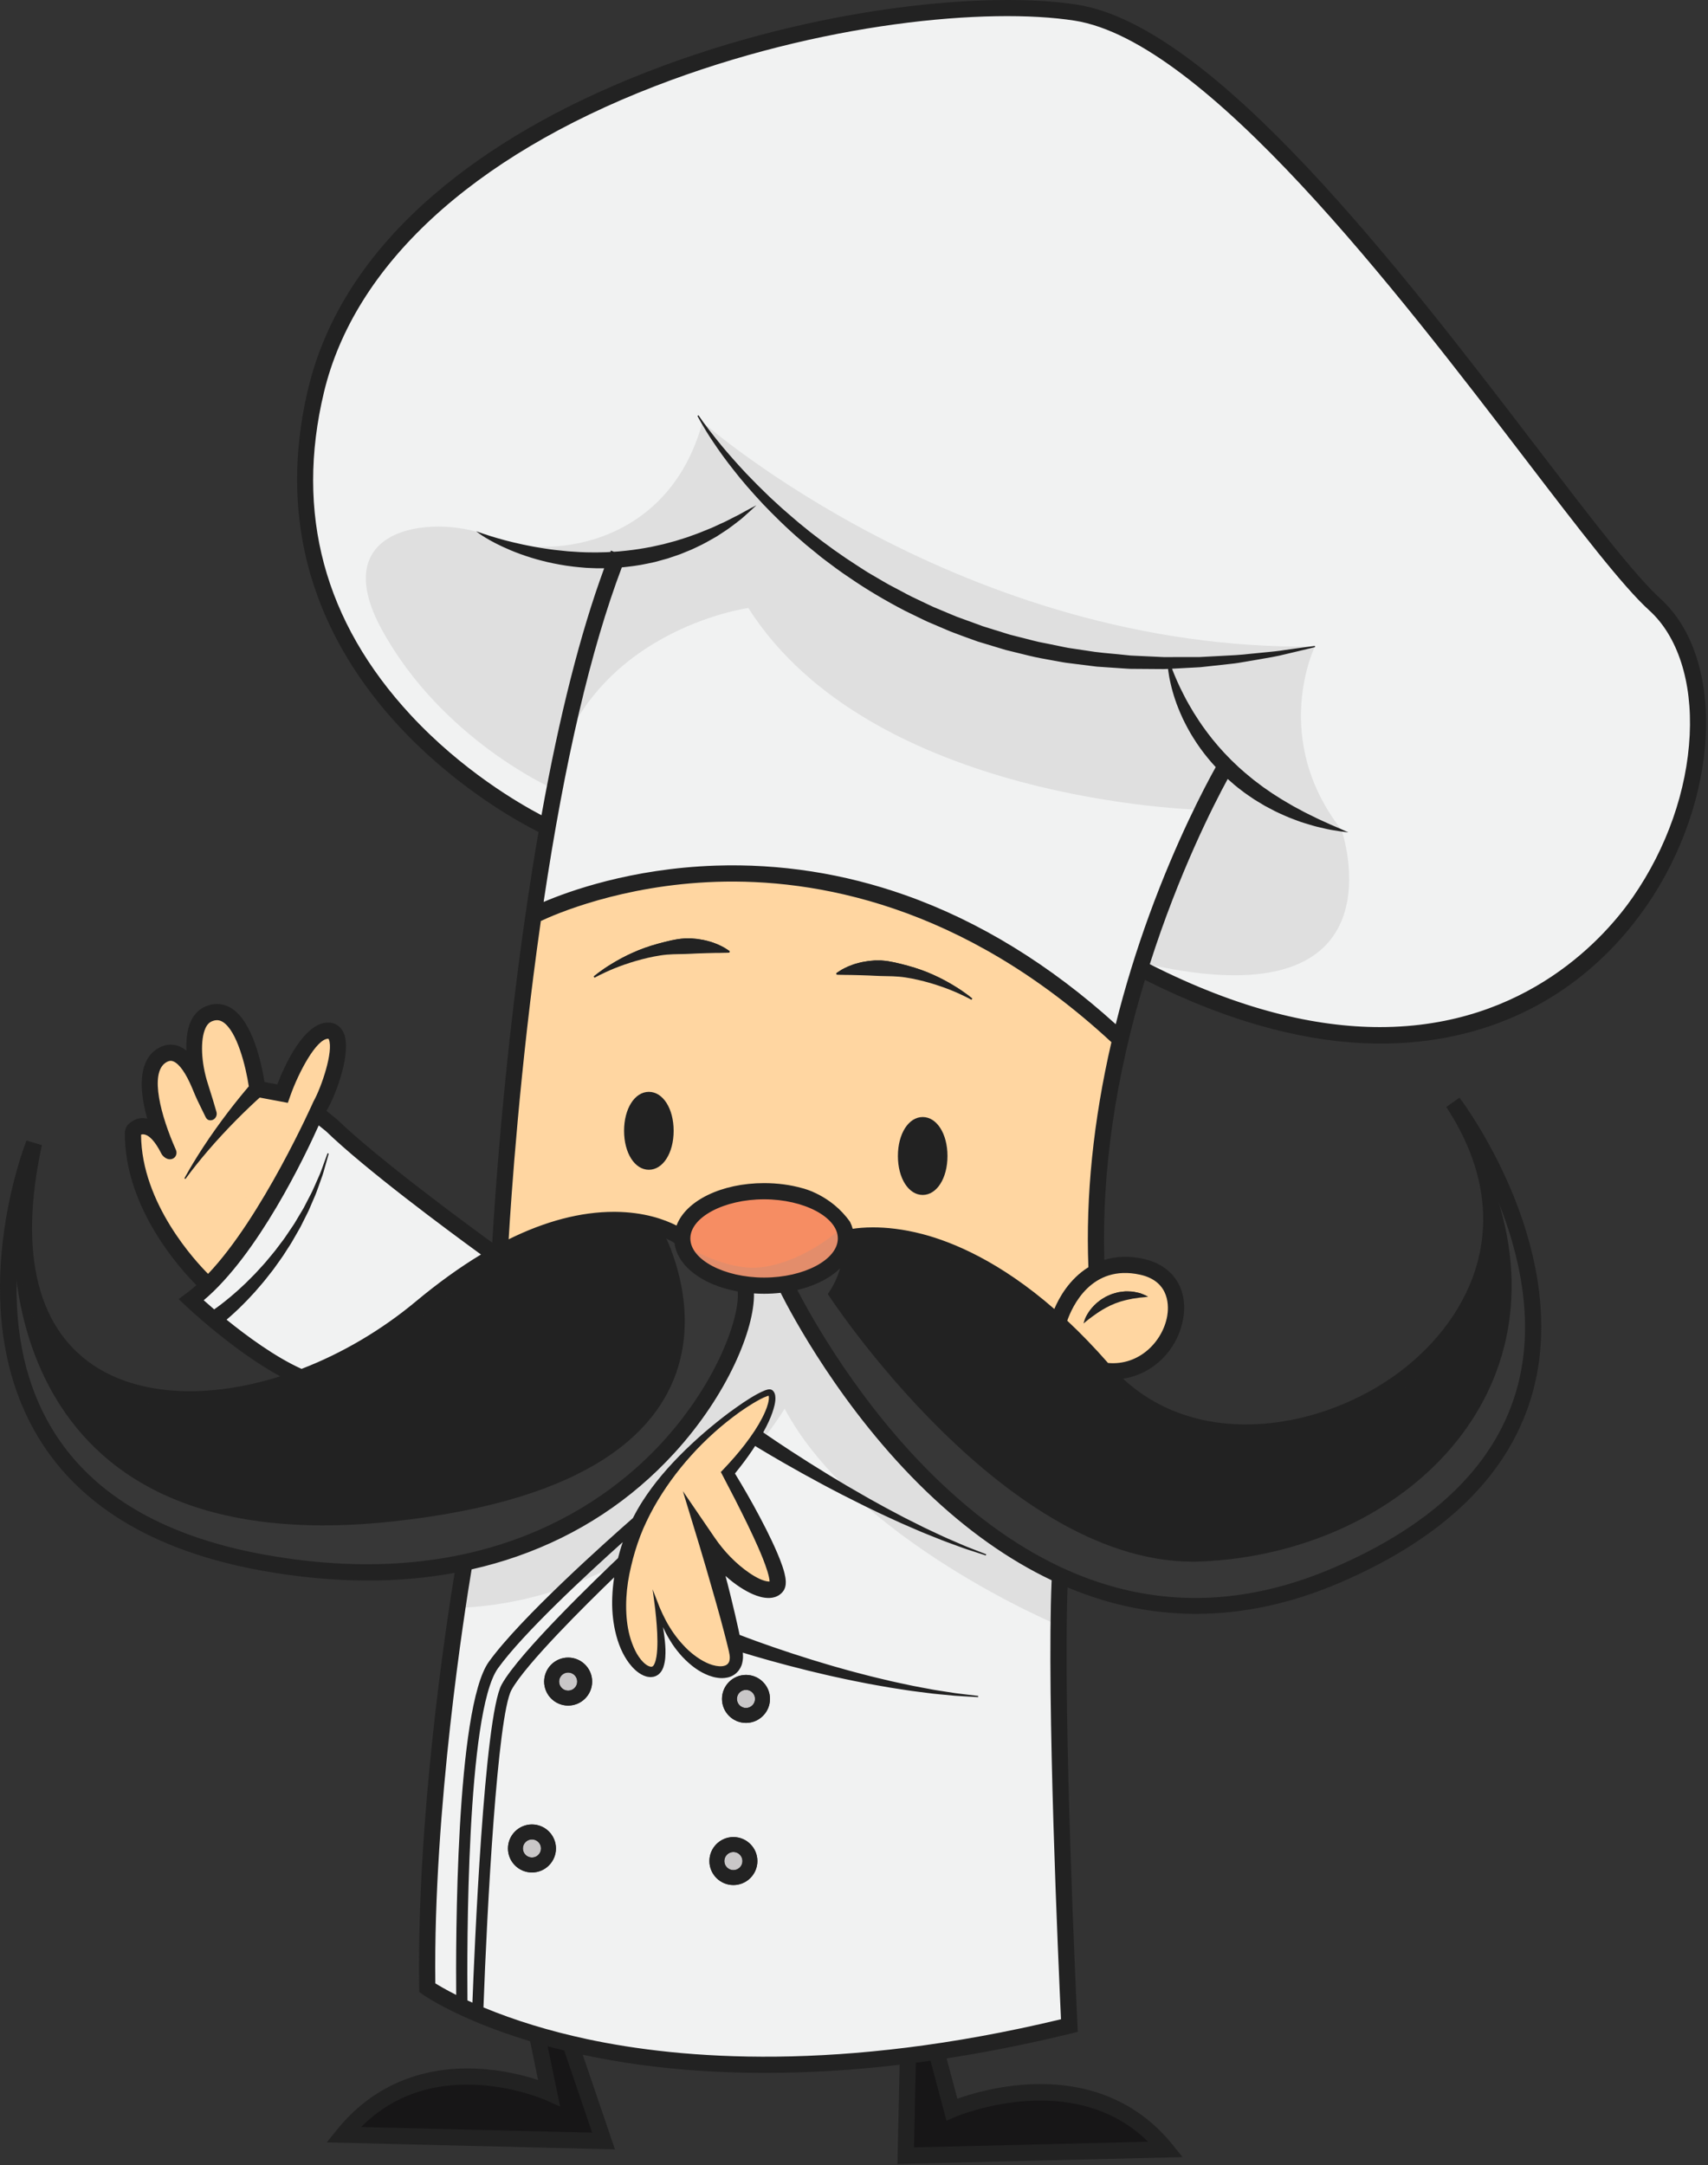 <svg width="509" height="645" viewBox="0 0 509 645" fill="none" xmlns="http://www.w3.org/2000/svg">
<rect x="0" y="0" width="509" height="645" fill="#333333" stroke="none"/>
<path d="M272.748 614.377L272.192 639.951L342.58 638.248C319.892 615.456 284.933 630.356 284.565 630.515L282.189 631.554L277.438 613.739C275.861 613.964 274.298 614.176 272.748 614.377Z" fill="#171617"/>
<path d="M184.345 464.296C184.645 463.137 184.963 461.983 185.318 460.843C185.541 460.171 185.748 459.508 185.979 458.831C175.589 468.127 155.896 486.278 148.241 496.927C138.684 510.223 138.998 583.811 139.119 596.079C139.711 596.354 140.319 596.633 140.961 596.919C141.528 581.831 144.431 511.545 149.653 501.971C154.818 492.504 179.082 469.278 184.345 464.296Z" fill="#F1F2F2"/>
<path d="M162.963 609.37L166.672 627.294L162.694 625.504C162.605 625.464 153.444 621.418 141.634 620.924C127.726 620.335 116.154 624.694 107.174 633.87L176.73 635.553L168.283 610.738C166.448 610.293 164.675 609.835 162.963 609.37Z" fill="#171617"/>
<path d="M218.559 551.754C217.071 551.754 215.861 552.964 215.861 554.452C215.861 555.94 217.071 557.15 218.559 557.15C220.047 557.15 221.257 555.94 221.257 554.452C221.257 552.964 220.047 551.754 218.559 551.754Z" fill="#C9C7C8"/>
<path d="M158.527 548.002C157.039 548.002 155.829 549.212 155.829 550.7C155.829 552.188 157.039 553.398 158.527 553.398C160.015 553.398 161.225 552.188 161.225 550.7C161.225 549.212 160.015 548.002 158.527 548.002Z" fill="#C9C7C8"/>
<path d="M169.314 498.288C167.826 498.288 166.616 499.499 166.616 500.986C166.616 502.474 167.826 503.684 169.314 503.684C170.802 503.684 172.012 502.474 172.012 500.986C172.012 499.498 170.801 498.288 169.314 498.288Z" fill="#C9C7C8"/>
<path d="M124.037 387.887C130.731 382.309 137.283 377.6 143.678 373.763C134.908 367.392 109.435 348.627 97.257 336.867L94.918 334.995C90.83 344.138 76.775 373.739 60.43 387.377C61.307 388.161 62.46 389.175 63.825 390.336C64.1 390.144 64.423 389.914 64.8 389.644C65.444 389.165 66.234 388.586 67.113 387.879C67.552 387.524 68.02 387.146 68.513 386.748C68.995 386.334 69.501 385.899 70.029 385.445C71.101 384.552 72.179 383.488 73.362 382.405C73.929 381.838 74.511 381.255 75.107 380.66C75.702 380.063 76.316 379.458 76.896 378.8C77.488 378.152 78.089 377.494 78.698 376.827C79.315 376.166 79.872 375.44 80.471 374.739C81.054 374.025 81.674 373.328 82.241 372.585C82.804 371.839 83.369 371.09 83.934 370.34C85.104 368.866 86.088 367.264 87.144 365.74C87.399 365.354 87.671 364.978 87.91 364.587C88.145 364.193 88.379 363.801 88.612 363.411C89.078 362.63 89.538 361.859 89.991 361.1C90.215 360.719 90.449 360.347 90.659 359.967C90.859 359.582 91.057 359.2 91.253 358.822C91.645 358.066 92.029 357.326 92.402 356.606C93.187 355.18 93.781 353.765 94.353 352.466C94.907 351.161 95.493 349.989 95.877 348.901C96.272 347.815 96.616 346.869 96.9 346.089C97.468 344.527 97.793 343.634 97.793 343.634C97.793 343.634 97.535 344.548 97.082 346.147C96.855 346.948 96.58 347.921 96.264 349.038C95.958 350.159 95.46 351.37 94.998 352.724C94.519 354.072 94.024 355.545 93.34 357.037C93.016 357.792 92.684 358.567 92.344 359.36C92.174 359.757 92.002 360.158 91.828 360.563C91.643 360.963 91.435 361.355 91.237 361.757C90.835 362.559 90.426 363.375 90.012 364.201C89.805 364.614 89.596 365.03 89.386 365.448C89.172 365.864 88.925 366.263 88.695 366.675C87.739 368.3 86.85 370.01 85.77 371.599C85.249 372.407 84.728 373.215 84.208 374.019C83.684 374.821 83.105 375.58 82.56 376.355C81.999 377.118 81.48 377.906 80.898 378.63C80.323 379.361 79.754 380.083 79.195 380.793C78.647 381.514 78.061 382.183 77.493 382.844C76.923 383.504 76.366 384.15 75.823 384.778C74.685 385.988 73.646 387.172 72.6 388.183C72.084 388.697 71.59 389.189 71.119 389.657C70.634 390.112 70.173 390.543 69.741 390.949C68.873 391.758 68.082 392.434 67.431 392.995C67.359 393.055 67.296 393.108 67.227 393.164C73.42 398.192 81.999 404.502 89.864 408.022C101.703 403.484 113.469 396.694 124.037 387.887Z" fill="#F1F2F2"/>
<path d="M197.634 429.663C214.477 411.2 220.756 391.814 220.021 384.591C209.572 382.727 201.982 377.127 201.17 370.196C199.112 368.914 192.936 365.682 182.979 365.675C182.97 365.675 182.959 365.675 182.949 365.675C171.399 365.675 152.306 370.125 126.887 391.308C105.412 409.203 79.036 419.04 56.476 419.041C45.369 419.042 35.19 416.659 26.971 411.679C17.243 405.786 7.179 394.624 5.235 373.513C3.856 388.872 5.073 407.472 14.239 423.864C25.746 444.445 47.52 457.741 78.955 463.383C144.69 475.185 181.527 447.32 197.634 429.663Z" fill="#222222"/>
<path d="M222.311 503.447C220.823 503.447 219.613 504.657 219.613 506.145C219.613 507.633 220.823 508.843 222.311 508.843C223.799 508.843 225.009 507.633 225.009 506.145C225.009 504.657 223.799 503.447 222.311 503.447Z" fill="#C9C7C8"/>
<path d="M227.705 357.118C215.692 357.118 205.543 362.542 205.543 368.962C205.543 375.381 215.692 380.805 227.705 380.805C239.718 380.805 249.867 375.381 249.867 368.962C249.866 362.541 239.718 357.118 227.705 357.118Z" fill="#F68D63"/>
<path d="M229.535 471.39C229.536 471.382 229.535 471.374 229.536 471.366C229.533 471.37 229.529 471.371 229.527 471.375C229.517 471.391 229.509 471.408 229.502 471.427L229.535 471.39Z" fill="#C9C7C8"/>
<path d="M446.206 356.823C446.961 363.246 446.606 369.632 445.117 375.866C441.827 389.648 432.914 402.6 420.021 412.337C393.144 432.631 351.125 437.238 327.327 409.818C305.57 384.749 286.411 375.562 274.171 372.268C264.164 369.576 257.039 370.283 254.157 370.788C253.071 377.011 246.485 382.077 237.34 384.192C241.248 391.796 255.907 418.553 279.408 441.116C316.048 476.293 355.692 485.121 397.234 467.36C427.784 454.299 446.366 435.978 452.465 412.907C457.767 392.85 452.701 372.398 446.206 356.823Z" fill="#222222"/>
<path d="M491.665 181.759C483.734 174.572 470.895 157.799 454.641 136.564C416.687 86.98 359.329 12.048 320.226 5.965C294.62 1.984 244.529 6.409 195.053 25.539C140.453 46.651 105.404 79.077 96.361 116.844C87.728 152.901 96.438 185.302 122.249 213.146C137.846 229.972 155.248 239.905 161.505 243.168C166.252 216.759 172.406 190.536 180.324 169.119C179.786 169.12 179.249 169.122 178.714 169.124C178.029 169.132 177.347 169.116 176.669 169.078C175.991 169.048 175.315 169.019 174.642 168.989C173.972 168.93 173.305 168.872 172.643 168.814C171.317 168.716 170.017 168.52 168.739 168.345C166.19 167.948 163.745 167.461 161.467 166.857C159.182 166.279 157.064 165.589 155.134 164.9C151.282 163.489 148.214 161.992 146.142 160.822C144.062 159.666 142.973 158.849 142.973 158.849C142.973 158.849 143.292 158.961 143.89 159.172C144.485 159.384 145.372 159.66 146.49 160.013C147.608 160.37 148.985 160.738 150.548 161.176C152.121 161.59 153.902 162.013 155.845 162.433C157.792 162.841 159.901 163.257 162.143 163.588C164.38 163.952 166.752 164.21 169.2 164.436C171.653 164.62 174.185 164.772 176.759 164.767C178.045 164.815 179.34 164.708 180.639 164.709C181.104 164.685 181.571 164.659 182.037 164.633C182.083 164.516 182.128 164.398 182.174 164.282L182.923 164.579C183.461 164.545 184 164.51 184.538 164.464C187.134 164.234 189.725 163.922 192.25 163.457C192.882 163.343 193.511 163.23 194.137 163.117C194.758 162.98 195.377 162.844 195.992 162.709C196.607 162.571 197.218 162.434 197.825 162.297C198.426 162.135 199.022 161.975 199.614 161.816C200.207 161.657 200.794 161.5 201.377 161.344C201.952 161.162 202.521 160.981 203.084 160.802C203.649 160.626 204.209 160.452 204.761 160.28C205.31 160.097 205.84 159.883 206.374 159.698C208.518 158.972 210.478 158.109 212.324 157.366C213.227 156.95 214.093 156.552 214.916 156.173C215.75 155.808 216.537 155.448 217.25 155.06C217.974 154.691 218.644 154.33 219.282 154.023C219.6 153.866 219.904 153.716 220.196 153.572C220.478 153.413 220.748 153.262 221.003 153.119C222.021 152.536 222.848 152.109 223.403 151.803C223.966 151.506 224.266 151.348 224.266 151.348C224.266 151.348 224.018 151.578 223.554 152.01C223.082 152.432 222.403 153.073 221.503 153.851C220.627 154.663 219.459 155.504 218.139 156.515C217.485 157.031 216.757 157.53 215.979 158.045C215.197 158.557 214.374 159.095 213.516 159.657C211.737 160.674 209.813 161.813 207.663 162.795C207.131 163.051 206.594 163.32 206.037 163.562C205.476 163.793 204.908 164.027 204.333 164.263C203.756 164.497 203.174 164.733 202.585 164.971C201.985 165.177 201.378 165.386 200.767 165.596C200.154 165.803 199.535 166.011 198.912 166.222C198.278 166.398 197.64 166.575 196.999 166.753C196.355 166.928 195.708 167.104 195.057 167.281C194.397 167.421 193.734 167.561 193.069 167.703C190.495 168.277 187.835 168.614 185.172 168.877C174.478 197.058 166.962 234.184 161.771 269.029C169.239 265.797 187.873 258.943 213.248 258.089C232.41 257.448 251.407 260.399 269.72 266.872C291.826 274.685 312.967 287.685 332.604 305.499C335.7 293.049 339.296 281.872 342.709 272.526C350.889 250.123 359.48 233.978 362.526 228.522C361.675 227.647 360.897 226.711 360.125 225.785C358.55 223.89 357.138 221.913 355.896 219.927C354.628 217.957 353.587 215.943 352.65 214.022C351.76 212.075 350.986 210.21 350.4 208.443C349.802 206.682 349.354 205.038 349.026 203.569C348.672 202.108 348.476 200.808 348.331 199.742C348.298 199.517 348.272 199.307 348.249 199.101C348.103 199.108 347.963 199.115 347.817 199.122C347.129 199.169 346.435 199.161 345.737 199.153C345.038 199.148 344.334 199.143 343.625 199.138C342.206 199.128 340.768 199.117 339.313 199.106C338.585 199.1 337.852 199.095 337.115 199.089C336.378 199.088 335.639 199.01 334.895 198.974C333.407 198.876 331.903 198.776 330.384 198.676C329.625 198.623 328.862 198.569 328.095 198.515L326.942 198.434C326.558 198.397 326.175 198.341 325.79 198.295C324.251 198.102 322.699 197.908 321.137 197.712C320.355 197.614 319.571 197.516 318.783 197.417C317.995 197.322 317.204 197.226 316.421 197.068C313.284 196.474 310.078 195.995 306.908 195.228C305.324 194.839 303.734 194.449 302.139 194.057L299.743 193.468L297.374 192.756C295.794 192.278 294.21 191.799 292.625 191.32L291.436 190.96L290.266 190.54L287.927 189.696C286.374 189.115 284.809 188.565 283.269 187.959C281.746 187.309 280.224 186.659 278.705 186.011L276.43 185.039C275.678 184.703 274.946 184.327 274.204 183.973C272.726 183.255 271.253 182.539 269.786 181.826C263.999 178.813 258.456 175.553 253.347 172.028C250.751 170.327 248.311 168.493 245.931 166.693C244.726 165.813 243.616 164.835 242.476 163.928C241.353 162.999 240.212 162.121 239.161 161.165C234.834 157.485 231.016 153.707 227.592 150.141C224.215 146.527 221.236 143.113 218.779 139.941C216.285 136.8 214.26 133.951 212.668 131.557C211.05 129.182 209.919 127.224 209.144 125.898C208.376 124.566 208.007 123.834 208.007 123.834C208.007 123.834 208.449 124.524 209.346 125.768C210.24 127.014 211.594 128.808 213.379 131.036C215.152 133.273 217.411 135.903 220.072 138.844C220.744 139.573 221.437 140.326 222.151 141.101C222.886 141.855 223.642 142.631 224.418 143.428C225.188 144.229 225.992 145.036 226.831 145.846C227.667 146.659 228.509 147.503 229.392 148.341C231.196 149.979 233.022 151.738 235.039 153.417C236.044 154.26 237.022 155.165 238.074 156.017C239.124 156.869 240.191 157.734 241.272 158.612C245.65 162.05 250.393 165.509 255.505 168.765C256.142 169.175 256.782 169.586 257.424 169.999C258.062 170.418 258.71 170.827 259.381 171.204C260.709 171.979 262.047 172.76 263.393 173.545C264.722 174.359 266.136 175.041 267.524 175.784C268.923 176.506 270.294 177.3 271.724 177.99C273.158 178.673 274.598 179.358 276.042 180.045C276.766 180.384 277.481 180.745 278.216 181.066L280.438 181.994C281.921 182.613 283.406 183.234 284.893 183.855C286.397 184.433 287.924 184.955 289.439 185.508L291.71 186.343L292.845 186.761L293.999 187.12C295.538 187.599 297.075 188.077 298.61 188.555L300.91 189.268L303.239 189.859C304.79 190.253 306.335 190.646 307.875 191.037C309.406 191.468 310.974 191.708 312.516 192.031C314.059 192.349 315.595 192.665 317.121 192.98C317.882 193.154 318.651 193.265 319.417 193.376C320.183 193.491 320.947 193.605 321.708 193.719C323.23 193.947 324.742 194.174 326.241 194.399C329.246 194.804 332.227 194.976 335.131 195.311C335.859 195.376 336.58 195.482 337.302 195.511C338.024 195.545 338.742 195.579 339.455 195.612C340.883 195.679 342.293 195.746 343.684 195.812C344.38 195.845 345.072 195.878 345.758 195.91C346.445 195.946 347.126 195.981 347.804 195.961C349.159 195.954 350.493 195.947 351.805 195.941C353.118 195.942 354.41 195.943 355.677 195.943C356.311 195.942 356.939 195.941 357.562 195.94C358.183 195.907 358.798 195.874 359.406 195.842C364.272 195.553 368.758 195.452 372.702 194.965C376.651 194.549 380.123 194.323 382.94 193.841C385.767 193.425 388.001 193.146 389.522 192.935C391.045 192.73 391.857 192.62 391.857 192.62C391.857 192.62 391.062 192.812 389.57 193.172C388.077 193.526 385.891 194.076 383.092 194.714C380.307 195.437 376.865 195.98 372.917 196.656C370.941 196.973 368.847 197.411 366.609 197.62C364.373 197.866 362.022 198.125 359.568 198.395C358.954 198.462 358.333 198.529 357.706 198.597C357.077 198.633 356.442 198.669 355.801 198.706C354.517 198.776 353.209 198.848 351.879 198.921C350.939 198.967 349.974 199.015 349.012 199.062C349.069 199.214 349.124 199.363 349.186 199.526C349.558 200.515 350.053 201.698 350.637 203.037C351.22 204.376 351.949 205.853 352.765 207.439C353.574 209.03 354.546 210.697 355.59 212.437C356.676 214.154 357.834 215.948 359.154 217.714C359.793 218.611 360.509 219.474 361.19 220.376C361.554 220.809 361.92 221.245 362.289 221.682C362.651 222.125 363.017 222.566 363.41 222.989C363.795 223.418 364.181 223.849 364.569 224.281C364.961 224.709 365.379 225.114 365.778 225.54C366.569 226.397 367.426 227.195 368.276 228C369.101 228.831 370.017 229.566 370.879 230.352C371.769 231.107 372.68 231.831 373.569 232.569C374.493 233.265 375.409 233.955 376.315 234.637C377.25 235.283 378.174 235.921 379.083 236.548C380.018 237.142 380.937 237.725 381.837 238.297C382.74 238.867 383.665 239.357 384.539 239.885C385.407 240.427 386.302 240.858 387.148 241.32C387.999 241.773 388.81 242.24 389.624 242.615C391.238 243.395 392.703 244.172 394.053 244.747C395.396 245.336 396.552 245.921 397.539 246.305C398.52 246.706 399.284 247.061 399.81 247.287C400.334 247.525 400.613 247.651 400.613 247.651C400.613 247.651 400.31 247.61 399.743 247.534C399.178 247.445 398.341 247.34 397.285 247.154C396.22 246.999 394.951 246.712 393.497 246.358C392.028 246.045 390.412 245.553 388.644 245.003C387.751 244.75 386.862 244.381 385.921 244.041C384.987 243.686 384.011 243.335 383.045 242.887C382.074 242.45 381.067 242.016 380.063 241.518C379.065 241.009 378.054 240.468 377.024 239.919C376.023 239.316 375.006 238.703 373.976 238.083C372.978 237.411 371.966 236.729 370.965 236.015C369.996 235.258 368.986 234.533 368.036 233.728C367.304 233.076 366.549 232.446 365.822 231.783C361.783 239.171 351.238 259.687 342.43 287.36C431.99 332.907 475.549 283.612 486.788 267.37C496.903 252.753 502.923 235.575 503.74 219.002C504.524 202.998 500.124 189.426 491.665 181.759Z" fill="#F1F2F2"/>
<path d="M313.587 470.685C300.724 464.596 288.212 455.756 276.238 444.245C250.852 419.841 235.592 390.67 232.744 384.974C231.115 385.158 229.433 385.258 227.704 385.258C226.616 385.258 225.547 385.216 224.496 385.141C224.797 394.794 217.599 414.383 200.924 432.663C188.065 446.758 172.291 457.138 154.04 463.514C149.607 465.063 145.05 466.357 140.38 467.405C138.292 479.879 128.882 539.196 129.547 590.989C130.685 591.704 132.882 593.01 136.134 594.638C135.99 578.539 135.953 508.936 145.831 495.193C155.23 482.116 181.349 458.884 188.75 452.401C189.657 450.619 190.644 448.883 191.726 447.216C195.335 441.595 199.74 436.609 204.447 432.024C206.816 429.744 209.246 427.536 211.77 425.444C214.295 423.355 216.859 421.312 219.556 419.442C220.89 418.488 222.25 417.567 223.653 416.702C225.07 415.844 226.473 415.015 228.107 414.371C228.319 414.295 228.537 414.223 228.785 414.167C228.918 414.143 229.037 414.113 229.209 414.107C229.284 414.101 229.369 414.097 229.49 414.115L229.654 414.141C229.719 414.157 229.811 414.195 229.885 414.232L229.998 414.295C230.031 414.311 230.169 414.434 230.121 414.392L230.177 414.444C230.221 414.49 230.236 414.488 230.305 414.573C230.428 414.723 230.568 414.926 230.609 415.045C230.741 415.323 230.805 415.589 230.842 415.839C230.985 416.846 230.82 417.706 230.648 418.557C230.256 420.238 229.662 421.81 228.974 423.331C228.432 424.518 227.83 425.67 227.203 426.806C227.548 427.046 227.944 427.321 228.392 427.632C230.143 428.835 232.667 430.532 235.725 432.528C238.786 434.519 242.379 436.815 246.279 439.194C248.217 440.405 250.26 441.586 252.316 442.825C254.395 444.024 256.506 445.241 258.618 446.459C260.755 447.629 262.872 448.845 264.995 449.962C267.124 451.068 269.19 452.222 271.246 453.221C273.298 454.229 275.253 455.269 277.163 456.132C279.067 457.009 280.848 457.887 282.528 458.612C284.21 459.337 285.751 460.002 287.118 460.591C288.486 461.18 289.709 461.614 290.701 462.012C292.695 462.787 293.835 463.23 293.835 463.23C293.835 463.23 292.672 462.853 290.637 462.192C289.623 461.851 288.373 461.485 286.972 460.974C285.57 460.462 283.989 459.885 282.264 459.255C280.538 458.623 278.706 457.847 276.746 457.076C274.779 456.318 272.763 455.389 270.645 454.495C268.522 453.609 266.388 452.571 264.185 451.581C261.987 450.58 259.796 449.483 257.58 448.428C255.389 447.326 253.197 446.223 251.04 445.138C248.905 444.011 246.781 442.94 244.764 441.834C240.706 439.665 236.96 437.562 233.762 435.732C230.567 433.897 227.924 432.331 226.082 431.214C225.67 430.961 225.304 430.737 224.974 430.534C224.666 431.013 224.36 431.492 224.042 431.964C222.411 434.389 220.641 436.712 218.795 438.971C220.01 440.951 221.191 442.937 222.344 444.948C223.681 447.254 224.968 449.591 226.219 451.952C227.474 454.311 228.69 456.697 229.838 459.133C230.984 461.575 232.087 464.037 232.997 466.697C233.222 467.366 233.433 468.05 233.613 468.775C233.789 469.506 233.95 470.26 233.987 471.194C233.989 471.679 233.99 472.202 233.772 472.918C233.637 473.298 233.502 473.659 233.079 474.158L232.915 474.345L232.828 474.443L232.606 474.646C232.454 474.779 232.295 474.905 232.133 475.023C231.967 475.143 231.853 475.191 231.708 475.274C231.428 475.434 231.151 475.541 230.872 475.627C230.313 475.811 229.782 475.875 229.289 475.895C227.323 475.926 225.85 475.369 224.45 474.797C223.073 474.193 221.814 473.475 220.616 472.695C218.906 471.571 217.337 470.302 215.86 468.944L216.694 472.102C217.084 473.581 217.439 475.071 217.806 476.557C218.534 479.531 219.231 482.516 219.888 485.518C220.01 486.078 220.125 486.64 220.239 487.202C220.269 487.214 220.292 487.223 220.323 487.235C220.828 487.427 221.568 487.709 222.511 488.068C224.408 488.782 227.135 489.777 230.431 490.912C233.724 492.056 237.592 493.323 241.757 494.619C243.839 495.269 246.004 495.897 248.2 496.553C250.407 497.162 252.642 497.822 254.895 498.407C257.149 498.984 259.396 499.61 261.63 500.12C263.86 500.651 266.052 501.193 268.192 501.629C270.328 502.085 272.391 502.546 274.364 502.89C276.335 503.239 278.191 503.645 279.923 503.884C281.652 504.152 283.237 504.397 284.642 504.615C286.05 504.811 287.284 504.936 288.297 505.063C290.327 505.303 291.487 505.441 291.487 505.441C291.487 505.441 290.321 505.373 288.28 505.254C287.26 505.188 286.017 505.136 284.597 505.024C283.178 504.89 281.577 504.739 279.83 504.575C278.078 504.438 276.2 504.144 274.201 503.911C272.2 503.684 270.106 503.346 267.934 503.016C265.758 502.706 263.528 502.294 261.255 501.894C258.978 501.515 256.688 501.022 254.385 500.576C252.084 500.123 249.801 499.593 247.542 499.113C245.296 498.586 243.079 498.083 240.944 497.554C236.674 496.5 232.701 495.456 229.311 494.5C225.921 493.554 223.108 492.714 221.139 492.104L221.178 492.424C221.206 492.586 221.213 492.861 221.22 493.112L221.23 493.869C221.17 494.364 221.165 494.834 221.017 495.339C220.818 496.324 220.268 497.363 219.475 498.144C218.683 498.935 217.642 499.436 216.666 499.613C215.684 499.811 214.727 499.812 213.846 499.671C212.949 499.559 212.123 499.301 211.32 499.017C208.137 497.815 205.602 495.718 203.426 493.415C202.359 492.239 201.373 491.002 200.504 489.693C199.653 488.374 198.855 487.028 198.188 485.621C197.776 484.802 197.412 483.962 197.072 483.114C197.286 484.203 197.485 485.296 197.648 486.399C197.884 488.032 198.058 489.681 198.123 491.364C198.143 493.054 198.139 494.758 197.519 496.611C197.436 496.843 197.352 497.075 197.218 497.313L197.032 497.666L196.781 498.018C196.628 498.254 196.386 498.472 196.149 498.682C196.04 498.793 195.884 498.872 195.742 498.959L195.522 499.083L195.411 499.142C195.335 499.171 195.501 499.12 195.228 499.213L195.192 499.225L194.902 499.319C194.845 499.335 194.825 499.35 194.736 499.366L194.465 499.409C194.283 499.434 194.098 499.452 193.915 499.463C193.762 499.459 193.621 499.447 193.473 499.435C192.885 499.388 192.365 499.218 191.886 499.019C189.992 498.172 188.721 496.804 187.626 495.394C185.481 492.522 184.252 489.209 183.503 485.867C182.761 482.514 182.496 479.089 182.65 475.705C182.729 473.591 182.958 471.494 183.287 469.418C174.979 477.42 156.474 495.667 152.259 503.395C147.875 511.432 144.788 573.051 143.885 598.181C151.415 601.326 161.741 604.87 174.907 607.687C203.157 613.732 250.546 617.563 316.379 601.733C315.753 588.426 312.04 506.673 313.587 470.685ZM158.527 557.851C154.584 557.851 151.376 554.643 151.376 550.699C151.376 546.756 154.584 543.548 158.527 543.548C162.47 543.548 165.678 546.756 165.678 550.699C165.678 554.643 162.47 557.851 158.527 557.851ZM169.314 508.137C165.371 508.137 162.163 504.929 162.163 500.985C162.163 497.042 165.371 493.834 169.314 493.834C173.257 493.834 176.465 497.042 176.465 500.985C176.465 504.929 173.257 508.137 169.314 508.137ZM218.559 561.603C214.616 561.603 211.408 558.395 211.408 554.452C211.408 550.509 214.616 547.301 218.559 547.301C222.502 547.301 225.71 550.509 225.71 554.452C225.71 558.395 222.502 561.603 218.559 561.603ZM222.311 513.295C218.368 513.295 215.16 510.087 215.16 506.144C215.16 502.201 218.368 498.993 222.311 498.993C226.254 498.993 229.462 502.201 229.462 506.144C229.462 510.087 226.254 513.295 222.311 513.295Z" fill="#F1F2F2"/>
<path d="M93.594 328.234C96.093 323.792 99.617 313.074 98.182 309.611C98.045 309.279 98.006 309.279 97.791 309.279C94.076 309.279 88.733 319.584 86.292 326.549L85.659 328.353L77.344 326.795L77.341 326.796C76.651 327.419 75.604 328.372 74.351 329.568C72.028 331.767 68.998 334.788 66.091 337.934C64.63 339.501 63.205 341.103 61.896 342.63C61.233 343.387 60.611 344.135 60.026 344.848C59.435 345.558 58.879 346.231 58.385 346.867C57.885 347.5 57.427 348.081 57.021 348.595C56.627 349.119 56.284 349.577 56.002 349.953C55.436 350.707 55.113 351.138 55.113 351.138C55.113 351.138 55.378 350.669 55.842 349.848C56.074 349.437 56.356 348.938 56.68 348.365C57.018 347.8 57.399 347.163 57.814 346.468C58.224 345.768 58.692 345.025 59.189 344.241C59.682 343.453 60.206 342.624 60.77 341.781C61.881 340.082 63.101 338.291 64.363 336.528C66.871 332.989 69.528 329.549 71.591 327.016C72.618 325.746 73.498 324.703 74.12 323.973C74.204 323.877 74.269 323.801 74.343 323.716C73.56 318.472 71.017 307.113 66.497 304.307C65.507 303.692 64.506 303.592 63.347 303.996C62.335 304.348 61.618 305.045 61.088 306.189C59.363 309.918 59.823 316.916 61.787 322.977C62.874 326.331 63.802 329.479 64.334 331.33C64.662 332.469 63.796 333.666 62.615 333.585C62.127 333.552 61.719 333.311 61.431 332.702C60.058 329.804 59.135 328.285 57.467 324.163C55.824 320.241 53.821 316.906 51.733 316.045C51.203 315.826 50.447 315.672 49.291 316.423C43.688 320.065 48.855 335.007 52.213 342.558L52.225 342.582C52.676 343.482 52.33 344.62 51.41 345.027C49.971 345.663 48.573 344.31 48.256 343.605C45.176 337.53 42.996 337.791 42.576 337.754C42.297 337.733 42.044 337.84 41.855 337.969C41.919 358.747 58.428 376.225 62.02 379.781C78.318 362.8 93.594 328.234 93.594 328.234Z" fill="#FFD6A1"/>
<path d="M190.631 457.545C189.523 460.481 188.597 463.514 187.893 466.591C187.149 469.653 186.654 472.767 186.483 475.885C186.311 479 186.424 482.124 186.975 485.154C187.244 486.67 187.646 488.153 188.17 489.576C188.698 490.993 189.325 492.378 190.146 493.593C190.951 494.797 191.967 495.907 193.042 496.45C193.303 496.581 193.566 496.678 193.787 496.709L193.952 496.743C193.972 496.738 193.99 496.741 194.01 496.751L194.043 496.772C194.055 496.781 194.132 496.754 194.173 496.747L194.416 496.688L194.461 496.667C194.493 496.65 194.534 496.658 194.565 496.617C194.631 496.556 194.716 496.526 194.788 496.418L194.909 496.286L195.019 496.105C195.101 495.996 195.165 495.848 195.231 495.701C195.764 494.494 195.944 492.886 196.042 491.337C196.131 489.764 196.119 488.16 196.04 486.553C195.884 483.338 195.561 480.099 195.123 476.879L194.869 475.009L196.381 478.891C196.694 479.582 196.983 480.28 197.305 480.962C197.957 482.322 198.645 483.662 199.447 484.927C200.218 486.211 201.105 487.414 202.026 488.574C202.974 489.714 203.966 490.806 205.037 491.805C206.121 492.787 207.268 493.685 208.482 494.444C209.691 495.204 210.968 495.839 212.268 496.223C213.549 496.599 214.905 496.752 215.912 496.45C216.429 496.322 216.793 496.065 217.06 495.768C217.318 495.46 217.53 495.097 217.595 494.577C217.664 494.347 217.635 494.041 217.667 493.782L217.637 493.396C217.629 493.266 217.638 493.159 217.592 492.946L217.493 492.383L217.468 492.242L217.456 492.172L217.45 492.137L217.447 492.119C217.453 492.155 217.429 492.013 217.46 492.196L217.395 491.922L217.134 490.825C216.786 489.363 216.407 487.9 216.023 486.435C215.266 483.505 214.464 480.577 213.632 477.655C211.959 471.817 210.306 465.952 208.538 460.147L204.03 445.347L212.791 458.161C214.195 460.215 215.776 462.177 217.533 463.968C219.283 465.763 221.205 467.398 223.226 468.781C224.234 469.471 225.277 470.088 226.318 470.572C227.338 471.043 228.441 471.374 229.141 471.361C229.308 471.36 229.443 471.343 229.514 471.319C229.523 471.317 229.524 471.315 229.532 471.313C229.532 471.303 229.533 471.295 229.533 471.285C229.528 470.892 229.45 470.336 229.325 469.776C229.201 469.211 229.039 468.621 228.858 468.029C228.118 465.648 227.122 463.229 226.079 460.843C225.027 458.454 223.905 456.078 222.759 453.709C221.605 451.344 220.416 448.99 219.227 446.634C218.026 444.287 216.808 441.934 215.582 439.611L215.039 438.582L215.766 437.817C217.978 435.489 220.103 433.076 222.063 430.539C224.013 428 225.848 425.353 227.296 422.526C228.014 421.116 228.673 419.663 229.057 418.179C229.238 417.452 229.377 416.676 229.302 416.063C229.288 415.911 229.253 415.775 229.213 415.685C229.189 415.609 229.192 415.656 229.209 415.632C229.214 415.631 229.201 415.619 229.193 415.61C229.158 415.614 229.118 415.621 229.08 415.626C228.93 415.654 228.759 415.703 228.585 415.759C227.163 416.247 225.741 417.079 224.369 417.887C222.993 418.716 221.645 419.606 220.323 420.533C217.707 422.427 215.165 424.435 212.761 426.597C210.36 428.762 208.053 431.029 205.9 433.432C201.572 438.213 197.775 443.446 194.665 448.985C193.943 450.293 193.256 451.616 192.611 452.955L192.619 452.964C192.616 452.966 192.605 452.976 192.597 452.983C191.882 454.481 191.215 456 190.631 457.545Z" fill="#FFD6A1"/>
<path d="M317.837 393.521C321.822 397.239 325.923 401.459 330.112 406.242C339.603 407.136 346.626 399.899 348.015 392.147C348.451 389.718 349.144 381.632 339.787 379.578C324.84 376.289 319.105 389.833 317.837 393.521ZM325.494 389.542C325.905 389.055 326.399 388.597 326.917 388.125C327.187 387.903 327.47 387.686 327.758 387.467C328.038 387.236 328.347 387.039 328.668 386.854C328.986 386.665 329.303 386.465 329.631 386.283L330.663 385.819C331.348 385.496 332.086 385.311 332.801 385.113C333.155 384.998 333.52 384.945 333.882 384.903C334.243 384.854 334.597 384.804 334.947 384.77C335.644 384.686 336.329 384.762 336.964 384.772C337.601 384.772 338.193 384.936 338.734 385.036C339.273 385.162 339.765 385.243 340.179 385.431C340.599 385.584 340.955 385.747 341.246 385.874C341.827 386.133 342.141 386.314 342.141 386.314C342.141 386.314 341.768 386.386 341.148 386.457C340.839 386.49 340.466 386.539 340.049 386.56C339.633 386.565 339.161 386.7 338.661 386.756C338.161 386.841 337.623 386.853 337.071 387.005C336.52 387.142 335.934 387.198 335.354 387.371C334.778 387.56 334.166 387.658 333.581 387.885C332.998 388.114 332.38 388.263 331.813 388.554L330.936 388.919C330.66 389.073 330.373 389.207 330.094 389.351C329.519 389.609 329.007 389.964 328.466 390.244C327.961 390.576 327.441 390.871 326.98 391.199C326.511 391.519 326.06 391.824 325.66 392.132C325.242 392.423 324.881 392.719 324.536 392.969C324.221 393.241 323.907 393.457 323.676 393.658C323.189 394.058 322.911 394.287 322.911 394.287C322.911 394.287 322.968 393.919 323.196 393.32C323.304 393.017 323.457 392.66 323.656 392.26C323.869 391.873 324.091 391.409 324.41 390.962C324.709 390.495 325.077 390.024 325.494 389.542Z" fill="#FFD6A1"/>
<path d="M331.417 310.431C286.797 269.068 242.618 261.552 213.396 262.535C185.026 263.49 165 272.363 161.003 274.27C154.654 318.551 152.044 358.16 151.38 369.528C162.443 364.008 172.991 361.222 182.928 361.222C183.087 361.222 183.244 361.223 183.402 361.224C192.228 361.303 198.362 363.651 201.712 365.386C204.307 358.024 214.792 352.664 227.703 352.664C231.825 352.664 235.698 353.212 239.148 354.195C239.148 354.195 247.529 356.09 253.173 364.134C253.516 364.835 253.783 365.557 253.974 366.297C257.596 365.727 264.927 365.234 274.935 367.863C284.637 370.411 298.417 376.416 314.268 390.29C316.045 385.935 319.393 380.808 324.541 377.632C323.584 353.66 326.765 330.55 331.417 310.431ZM217.319 283.815C217.319 283.815 216.604 283.877 215.433 283.871C215.143 283.861 214.813 283.891 214.463 283.895C214.117 283.895 213.743 283.896 213.343 283.896C212.54 283.943 211.66 283.911 210.699 283.959C209.751 283.99 208.723 284.024 207.636 284.06C207.095 284.098 206.543 284.128 205.98 284.141C205.415 284.183 204.84 284.202 204.254 284.211C203.667 284.23 203.07 284.254 202.462 284.25C201.856 284.284 201.236 284.264 200.612 284.294C199.364 284.345 198.088 284.438 196.824 284.639C195.557 284.821 194.299 285.084 193.061 285.361C191.829 285.659 190.61 285.956 189.444 286.302C188.271 286.631 187.16 287.022 186.094 287.376C185.035 287.746 184.037 288.116 183.127 288.489C181.3 289.22 179.823 289.946 178.784 290.448C177.746 290.958 177.179 291.288 177.179 291.288L176.922 290.924C176.922 290.924 178.949 289.151 182.413 287.072C184.136 286.02 186.209 284.878 188.535 283.847C189.694 283.323 190.914 282.82 192.18 282.374C193.448 281.934 194.748 281.504 196.077 281.156C197.399 280.786 198.74 280.457 200.075 280.157C200.743 280.011 201.413 279.889 202.076 279.782C202.741 279.681 203.405 279.638 204.057 279.576C204.712 279.558 205.357 279.555 205.987 279.573C206.618 279.613 207.234 279.675 207.831 279.741C209.025 279.908 210.143 280.12 211.155 280.413C212.171 280.664 213.072 281.037 213.86 281.345C214.639 281.705 215.308 282.016 215.838 282.327C216.894 282.962 217.451 283.391 217.451 283.391L217.319 283.815ZM289.485 297.855C289.485 297.855 288.918 297.526 287.881 297.015C286.842 296.512 285.365 295.787 283.538 295.056C282.629 294.683 281.63 294.313 280.571 293.943C279.506 293.589 278.394 293.197 277.221 292.869C276.054 292.524 274.836 292.226 273.604 291.928C272.366 291.651 271.108 291.388 269.841 291.206C268.577 291.004 267.301 290.911 266.053 290.861C265.429 290.831 264.809 290.851 264.203 290.817C263.595 290.821 262.998 290.797 262.411 290.778C261.825 290.769 261.249 290.75 260.685 290.708C260.122 290.695 259.569 290.665 259.028 290.627C257.941 290.591 256.914 290.557 255.966 290.526C255.005 290.478 254.126 290.51 253.322 290.463C252.922 290.463 252.548 290.462 252.202 290.462C251.853 290.458 251.522 290.427 251.232 290.437C250.062 290.443 249.346 290.381 249.346 290.381L249.211 289.957C249.211 289.957 249.768 289.528 250.825 288.893C251.355 288.582 252.024 288.272 252.803 287.911C253.591 287.603 254.492 287.23 255.508 286.979C256.52 286.686 257.638 286.474 258.832 286.307C259.429 286.241 260.045 286.179 260.676 286.139C261.306 286.121 261.951 286.124 262.606 286.142C263.258 286.204 263.922 286.246 264.587 286.348C265.251 286.455 265.921 286.577 266.588 286.723C267.923 287.024 269.264 287.352 270.586 287.722C271.914 288.071 273.215 288.5 274.483 288.94C275.749 289.387 276.969 289.89 278.128 290.413C280.454 291.444 282.528 292.586 284.25 293.638C287.714 295.717 289.741 297.49 289.741 297.49L289.485 297.855Z" fill="#FFD6A1"/>
<path opacity="0.19" d="M164.011 234.573C164.011 234.573 131.727 220.101 113.915 187.817C96.103 155.533 131.511 153.168 146.488 160.012C161.465 166.857 199.017 163.901 209.345 125.763C209.345 125.763 286.84 194.076 391.855 192.616C391.855 192.616 378.444 219.913 399.807 247.281C399.807 247.281 419.534 304.51 342.425 287.353L357.715 241.252C357.715 241.252 259.75 239.025 223.013 181.137C223.013 181.137 174.03 187.817 164.011 234.573Z" fill="#919191"/>
<path opacity="0.19" d="M446.206 356.823C465.61 417.666 415.916 462.728 358.025 465.202C300.134 467.676 246.695 385.539 246.695 385.539C251.643 378.612 251.643 370.2 251.643 370.2L249.169 367.231C249.169 367.231 238.283 376.632 225.913 377.622C213.543 378.612 197.71 367.231 197.71 367.231C197.71 367.231 237.789 440.461 116.563 453.326C-2.54 465.966 3.971 367.8 4.236 364.358C-7.063 492.896 138.829 466.686 138.829 466.686L136.355 479.056C155.784 478.303 172.411 472.503 186.15 464.804C188.745 456.049 199.435 427.164 230.305 414.574C230.305 414.574 230.495 414.497 230.825 414.362C230.915 414.325 231.003 414.289 231.093 414.253C231.698 414.006 232.614 413.633 233.706 413.187C233.893 413.111 234.071 413.038 234.253 412.964C234.349 412.925 234.446 412.885 234.543 412.846C235.832 412.32 237 411.844 238.054 411.414C238.848 411.09 239.645 410.765 240.418 410.45C241.121 410.163 241.758 409.903 242.328 409.671C243.097 409.357 243.806 409.068 244.415 408.82C244.469 408.798 244.52 408.777 244.572 408.756C244.701 408.704 244.824 408.653 244.943 408.605C245.1 408.541 245.245 408.482 245.378 408.428C245.441 408.402 245.503 408.377 245.561 408.353C245.762 408.271 245.935 408.2 246.074 408.144C246.299 408.052 246.452 407.99 246.526 407.96C246.533 407.957 246.535 407.956 246.54 407.954C246.587 407.935 246.584 407.936 246.54 407.954C246.535 407.956 246.531 407.958 246.526 407.96C246.454 407.989 246.305 408.05 246.074 408.144C245.93 408.203 245.758 408.273 245.561 408.353C245.501 408.378 245.444 408.401 245.378 408.428C245.242 408.483 245.098 408.542 244.943 408.605C244.828 408.652 244.702 408.703 244.572 408.756C244.52 408.777 244.469 408.798 244.415 408.82C243.848 409.051 243.154 409.334 242.328 409.671C241.722 409.918 241.08 410.18 240.418 410.45C239.703 410.742 238.916 411.063 238.054 411.414C236.835 411.911 235.629 412.403 234.543 412.846C234.448 412.885 234.349 412.925 234.253 412.964C234.066 413.04 233.884 413.114 233.706 413.187C232.884 413.522 232.009 413.879 231.093 414.253C230.995 414.293 230.906 414.329 230.825 414.362C230.65 414.434 230.484 414.501 230.305 414.574C230.305 414.574 229.069 419.124 226.471 427.844C226.139 428.959 225.856 430.043 225.614 431.087C231.061 424.359 233.831 419.68 233.831 419.68C254.613 458.769 314.978 484.004 314.978 484.004V469.16C326.358 477.572 361.984 486.478 404.537 466.191C486.892 426.928 446.206 356.823 446.206 356.823Z" fill="#919191"/>
<path opacity="0.19" d="M4.236 364.358C4.239 364.326 4.241 364.294 4.244 364.262C4.244 364.262 4.241 364.297 4.236 364.358Z" fill="#919191"/>
<path d="M160.786 277.134C160.786 277.134 239.309 236.604 322.912 308.845C322.912 308.845 310.943 343.459 314.197 389.981L326.11 379.068C326.11 379.068 326.627 332.1 333.048 310.082C333.048 310.082 256.344 231.533 160.785 272.354V277.134H160.786Z" fill="#FFD6A1"/>
<path d="M320.915 397.661C320.915 397.661 326.505 381.4 342.141 386.314C357.777 391.229 327.779 407.604 320.915 397.661Z" fill="#FFD6A1"/>
<path d="M191.587 451.594C191.587 451.594 195.669 484.862 217.193 498.287C217.193 498.287 204.749 496.674 196.412 481.653C196.412 481.653 198.267 510.228 187.691 491.673C177.114 473.118 191.587 451.594 191.587 451.594Z" fill="#FFD6A1"/>
<path d="M93.32 330.854C93.32 330.854 68.567 365.861 62.382 365.861C56.197 365.861 40.611 341.729 40.611 341.729C40.611 341.729 42.838 368.468 64.361 383.065C64.361 383.065 90.611 343.956 93.32 330.854Z" fill="#FFD6A1"/>
<path d="M174.331 326.31L176.924 290.925C176.924 290.925 197.401 277.549 216.45 283.425L217.319 283.816L216.45 324.03L174.331 326.31Z" fill="url(#paint0_linear_1_6)"/>
<path d="M292.2 332.791L289.607 297.406C289.607 297.406 269.13 284.03 250.081 289.906L249.212 290.296L250.081 330.51L292.2 332.791Z" fill="url(#paint1_linear_1_6)"/>
<path d="M494.78 178.322C487.16 171.417 473.797 153.959 458.32 133.739C417.62 80.569 361.879 7.75 320.937 1.381C294.741 -2.694 243.652 1.774 193.379 21.213C167.551 31.2 145.906 43.651 129.044 58.22C109.453 75.147 96.939 94.507 91.849 115.764C86.893 136.463 87.511 156.351 93.685 174.874C98.618 189.673 107.084 203.611 118.847 216.3C136.041 234.849 154.908 245.081 160.487 247.868C150.849 303.459 147.346 358.778 146.695 370.22C138.492 364.256 112.323 344.993 100.393 333.449L97.302 330.971C100.364 325.743 104.767 313.389 102.467 307.837C101.626 305.807 99.921 304.642 97.79 304.642C90.561 304.642 84.82 317.408 82.632 323.068L78.825 322.354C77.965 316.958 75.313 304.325 68.945 300.369C66.763 299.015 64.3 298.754 61.822 299.616C59.604 300.387 57.941 301.944 56.877 304.242C55.862 306.437 55.416 309.381 55.552 312.997C54.882 312.46 54.195 312.044 53.502 311.758C51.955 311.119 49.529 310.734 46.761 312.534C41.949 315.662 40.949 322.83 43.865 333.277C43.57 333.206 43.271 333.157 42.973 333.131C40.21 332.892 38.44 334.721 37.962 335.286C37.746 335.54 37.584 335.84 37.479 336.175L37.323 336.672C37.255 336.89 37.219 337.113 37.217 337.336C36.948 360.173 54.606 378.974 58.542 382.875C57.521 383.78 56.517 384.599 55.554 385.31L53.235 387.023L55.329 389.004C55.915 389.558 69.708 402.541 83.51 410.041C62.49 416.677 42.779 415.833 29.373 407.711C11.27 396.746 5.416 373.792 12.444 341.331L12.48 341.164L7.904 339.78L7.841 339.939C7.069 341.905 -10.828 388.505 10.176 426.104C22.39 447.969 45.255 462.048 78.135 467.95C88.963 469.893 99.569 470.879 109.658 470.879C118.546 470.879 127.231 470.111 135.48 468.596C132.744 485.324 124.132 542.352 124.925 592.245L124.944 593.469L125.943 594.176C126.377 594.483 136.791 601.756 157.968 608.132L160.359 619.685C156.153 618.303 149.639 616.634 141.982 616.294C125.031 615.554 110.66 621.831 100.447 634.463L97.367 638.272L182.996 640.345L183.262 640.351L173.666 612.163C190.321 615.749 208.626 617.566 228.076 617.566C240.912 617.566 254.373 616.75 268.089 615.142L267.446 644.705L352.033 642.659L352.41 642.65L349.33 638.841C339.105 626.193 324.304 620.026 306.52 620.986C297.092 621.497 289.254 623.85 285.308 625.257L282.104 613.241C294.239 611.37 306.739 608.868 319.262 605.805L321.195 605.332L321.097 603.326C320.917 599.617 316.725 512.213 318.138 472.927C321.638 474.394 325.158 475.661 328.604 476.694C337.715 479.426 347.082 480.812 356.447 480.812C370.46 480.812 384.795 477.721 399.055 471.624C430.996 457.968 450.476 438.603 456.954 414.067C462.857 391.706 456.568 369.247 450.253 354.343C443.464 338.318 435.386 327.613 435.045 327.165L434.936 327.023L431.007 329.795L431.105 329.945C453.106 363.62 438.36 392.672 417.223 408.633C394.51 425.783 357.935 432.298 334.674 410.744C343.591 409.453 350.925 402.197 352.579 392.965C354.184 384.006 349.553 376.973 340.78 375.046C336.625 374.135 332.696 374.237 329.098 375.354C328.312 349.136 332.382 321.07 341.198 291.924C366.222 304.523 389.89 310.911 411.545 310.91C419.123 310.91 426.562 310.123 433.656 308.573C463.113 302.133 480.878 284.044 490.596 270.002C512.606 238.198 514.521 196.213 494.78 178.322ZM107.608 633.694C116.509 624.763 127.95 620.532 141.626 621.108C153.347 621.598 162.527 625.631 162.618 625.671L166.928 627.611L163.207 609.627C164.834 610.066 166.491 610.492 168.141 610.894L176.47 635.36L107.608 633.694ZM365.867 232.073C366.235 232.404 366.608 232.727 366.981 233.05C367.291 233.319 367.601 233.588 367.912 233.864C368.549 234.404 369.219 234.913 369.868 235.406C370.196 235.655 370.523 235.904 370.853 236.161C371.86 236.878 372.895 237.577 373.876 238.237L376.933 240.078L377.257 240.251C378.176 240.741 379.08 241.223 379.976 241.68C380.76 242.069 381.55 242.421 382.313 242.761L382.962 243.051C383.782 243.431 384.607 243.742 385.405 244.042L385.853 244.211C386.128 244.31 386.398 244.412 386.666 244.513C387.326 244.762 387.95 244.996 388.585 245.176C390.382 245.735 391.989 246.223 393.449 246.534C394.754 246.852 396.118 247.169 397.25 247.333C397.974 247.461 398.596 247.55 399.098 247.623C399.329 247.656 399.534 247.686 399.716 247.714L401.836 248.001L399.881 247.113C399.711 247.04 399.515 246.954 399.296 246.856C398.836 246.652 398.271 246.401 397.603 246.129C397.02 245.902 396.361 245.597 395.663 245.273C395.18 245.049 394.668 244.812 394.123 244.573C393.224 244.19 392.268 243.714 391.256 243.21C390.754 242.96 390.236 242.702 389.699 242.443C389.117 242.175 388.543 241.863 387.936 241.532C387.704 241.406 387.47 241.279 387.235 241.154C386.97 241.009 386.701 240.868 386.428 240.724C385.837 240.414 385.226 240.093 384.633 239.722C384.262 239.498 383.882 239.281 383.499 239.061C382.984 238.767 382.452 238.462 381.934 238.135L379.186 236.391L376.425 234.484L373.687 232.421C373.332 232.126 372.974 231.834 372.614 231.541C372.074 231.1 371.532 230.658 371.003 230.209C370.693 229.925 370.375 229.648 370.056 229.372C369.503 228.89 368.93 228.392 368.403 227.86L368.15 227.621C367.398 226.911 366.621 226.176 365.913 225.407C365.732 225.215 365.548 225.027 365.364 224.838C365.141 224.61 364.92 224.383 364.707 224.151L363.546 222.857C363.139 222.42 362.758 221.958 362.43 221.557L361.337 220.258C361.072 219.906 360.801 219.56 360.531 219.215C360.119 218.689 359.692 218.144 359.302 217.597C357.947 215.783 356.756 213.928 355.749 212.335C354.782 210.724 353.772 209.004 352.93 207.347C351.98 205.501 351.325 204.147 350.807 202.956C350.159 201.469 349.699 200.357 349.36 199.453L349.275 199.229L357.727 198.775L366.626 197.798C368.239 197.647 369.766 197.38 371.243 197.122C371.821 197.021 372.388 196.922 372.949 196.832L374.578 196.555C377.882 195.994 380.737 195.51 383.134 194.888C385.046 194.452 386.676 194.056 387.986 193.738C388.597 193.59 389.141 193.458 389.615 193.345L391.902 192.793L391.834 192.429L389.498 192.744C389.005 192.813 388.438 192.888 387.799 192.973C386.474 193.149 384.826 193.369 382.91 193.651C380.984 193.981 378.792 194.187 376.256 194.425C375.116 194.532 373.924 194.644 372.681 194.775C369.889 195.12 366.805 195.272 363.54 195.432C362.194 195.498 360.811 195.566 359.398 195.651L357.564 195.749L355.679 195.752L351.806 195.75L347.801 195.77C347.125 195.79 346.437 195.753 345.769 195.719L337.312 195.32C336.853 195.301 336.384 195.25 335.929 195.2C335.67 195.172 335.411 195.144 335.155 195.121C333.922 194.979 332.65 194.864 331.42 194.752C329.736 194.599 327.995 194.442 326.272 194.21L319.436 193.186C318.689 193.078 317.915 192.966 317.162 192.793L312.557 191.844C312.079 191.744 311.6 191.652 311.121 191.56C310.068 191.358 308.98 191.149 307.924 190.852L300.968 189.085L292.912 186.582L289.506 185.328C288.963 185.13 288.419 184.935 287.875 184.741C286.917 184.399 285.926 184.046 284.968 183.678L278.293 180.89C277.823 180.685 277.362 180.463 276.901 180.241C276.642 180.117 276.384 179.992 276.125 179.871L271.807 177.816C270.941 177.398 270.082 176.934 269.251 176.485C268.705 176.19 268.16 175.895 267.614 175.613C267.196 175.389 266.775 175.17 266.354 174.951C265.402 174.456 264.416 173.944 263.49 173.377L259.475 171.034C258.898 170.71 258.298 170.34 257.527 169.835L255.608 168.6C250.969 165.646 246.318 162.328 241.392 158.46L238.194 155.865C237.59 155.376 237.001 154.861 236.432 154.363C236.008 153.992 235.587 153.624 235.161 153.266C233.719 152.066 232.369 150.819 231.064 149.613C230.545 149.133 230.031 148.659 229.523 148.198C228.955 147.659 228.405 147.117 227.861 146.583C227.56 146.287 227.261 145.993 226.963 145.703C226.146 144.915 225.336 144.104 224.554 143.289L222.291 140.966L220.213 138.711C217.513 135.726 215.263 133.102 213.527 130.912C211.966 128.964 210.536 127.096 209.499 125.651C208.616 124.427 208.17 123.732 208.166 123.725L207.844 123.909C207.848 123.916 208.224 124.66 208.986 125.982L209.097 126.172C209.888 127.527 210.971 129.382 212.516 131.65C214.385 134.461 216.444 137.286 218.634 140.044C220.982 143.076 223.869 146.417 227.46 150.26C230.126 153.036 234.228 157.201 239.038 161.292C239.773 161.961 240.566 162.603 241.332 163.223C241.674 163.5 242.018 163.778 242.362 164.063C242.765 164.383 243.164 164.712 243.565 165.043C244.29 165.641 245.041 166.26 245.821 166.83C247.925 168.421 250.545 170.401 253.244 172.17C258.112 175.528 263.65 178.828 269.707 181.982L274.127 184.13C274.391 184.256 274.653 184.384 274.916 184.513C275.393 184.747 275.87 184.981 276.358 185.199L283.202 188.121C284.207 188.516 285.237 188.893 286.233 189.258C286.777 189.457 287.321 189.656 287.865 189.86L291.383 191.127L299.699 193.638L306.865 195.398C309.088 195.936 311.355 196.338 313.547 196.726C314.498 196.895 315.446 197.062 316.385 197.24C317.171 197.399 317.973 197.496 318.76 197.592L326.175 198.521C326.425 198.553 326.674 198.585 326.929 198.61L334.886 199.15C335.148 199.163 335.41 199.181 335.672 199.199C336.144 199.231 336.632 199.265 337.113 199.266L345.734 199.329C346.415 199.337 347.12 199.346 347.827 199.298L348.085 199.285C348.103 199.438 348.123 199.594 348.147 199.757C348.294 200.839 348.493 202.143 348.845 203.599C349.204 205.207 349.668 206.854 350.224 208.491C350.757 210.101 351.495 211.932 352.483 214.093C353.344 215.858 354.404 217.941 355.739 220.015C357.031 222.081 358.458 224.058 359.982 225.894L360.039 225.962C360.757 226.823 361.498 227.712 362.297 228.542C358.988 234.48 350.588 250.397 342.534 272.452C338.607 283.204 335.231 294.201 332.498 305.143C312.892 287.404 291.792 274.466 269.782 266.686C251.458 260.209 232.436 257.254 213.242 257.892C187.936 258.744 169.187 265.639 162.004 268.715C168.248 226.901 176.087 193.367 185.305 169.038C187.497 168.82 190.34 168.49 193.108 167.873L195.106 167.449L198.972 166.387L202.655 165.133L206.111 163.722C206.552 163.53 206.981 163.322 207.406 163.115L207.74 162.953C209.646 162.082 211.339 161.11 212.977 160.169L213.617 159.801L216.081 158.188C216.761 157.739 217.55 157.205 218.252 156.65C218.546 156.425 218.831 156.209 219.108 156C220.092 155.256 220.942 154.613 221.624 153.98C222.243 153.445 222.759 152.974 223.174 152.595C223.362 152.423 223.53 152.27 223.68 152.135L225.418 150.519L223.313 151.63C223.133 151.729 222.925 151.841 222.691 151.966C222.201 152.229 221.6 152.553 220.911 152.946L220.113 153.395L219.201 153.846C218.784 154.047 218.354 154.27 217.904 154.504C217.664 154.629 217.418 154.756 217.161 154.887C216.406 155.298 215.565 155.677 214.838 155.994L212.254 157.184C211.777 157.376 211.292 157.576 210.798 157.78C209.372 158.368 207.898 158.976 206.313 159.513C206.075 159.596 205.837 159.684 205.598 159.773C205.302 159.883 205.005 159.994 204.705 160.094L201.327 161.156L197.783 162.108L194.103 162.927L192.215 163.267C189.944 163.686 187.427 164.014 184.521 164.272C183.998 164.317 183.475 164.351 182.952 164.384L182.069 164.034L181.906 164.447C181.479 164.471 181.054 164.494 180.637 164.516C180.635 164.516 180.632 164.516 180.63 164.516C180.098 164.516 179.567 164.534 179.036 164.551C178.289 164.576 177.518 164.602 176.756 164.574C174.055 164.59 171.425 164.41 169.215 164.244C166.273 163.972 164.1 163.711 162.168 163.397C159.829 163.052 157.677 162.621 155.882 162.244C153.956 161.828 152.176 161.406 150.595 160.99L149.602 160.714C148.428 160.388 147.414 160.107 146.542 159.829L146.079 159.683C145.172 159.397 144.456 159.171 143.948 158.99L141.892 158.266L142.858 158.991C142.869 158.999 143.981 159.829 146.047 160.977C147.855 161.998 150.887 163.537 155.068 165.069C157.406 165.903 159.424 166.527 161.416 167.03C163.573 167.603 166.026 168.105 168.711 168.523L169.273 168.601C170.362 168.752 171.488 168.909 172.623 168.993L174.631 169.169L176.655 169.257C177.349 169.295 178.04 169.312 178.711 169.303L180.054 169.299C172.993 188.467 166.706 213.218 161.364 242.88C154.568 239.315 137.659 229.493 122.382 213.014C96.615 185.218 87.92 152.875 96.538 116.881C105.566 79.176 140.575 46.796 195.116 25.706C244.556 6.59 294.608 2.165 320.193 6.142C359.224 12.213 416.553 87.11 454.49 136.67C470.749 157.912 483.592 174.691 491.537 181.89C499.955 189.519 504.333 203.038 503.546 218.979C502.731 235.519 496.722 252.662 486.626 267.251C478.806 278.553 455.233 305.998 411.225 305.996C392.279 305.996 369.537 300.905 342.646 287.253C351.346 259.981 361.696 239.726 365.867 232.073ZM192.752 453.101L192.899 452.99L192.838 452.923C193.446 451.666 194.117 450.372 194.832 449.076C197.906 443.601 201.678 438.379 206.043 433.556C208.072 431.292 210.311 429.06 212.889 426.735C215.15 424.703 217.618 422.724 220.433 420.686C221.844 419.696 223.164 418.833 224.467 418.048C225.758 417.288 227.221 416.426 228.646 415.937C228.822 415.881 228.96 415.842 229.069 415.819C229.093 415.893 229.112 415.987 229.121 416.086C229.182 416.58 229.105 417.231 228.881 418.134C228.471 419.719 227.732 421.269 227.134 422.442C225.881 424.888 224.224 427.425 221.919 430.427C220.112 432.767 218.056 435.143 215.635 437.691L214.816 438.552L215.42 439.699C216.554 441.847 217.746 444.144 219.064 446.719L219.188 446.965C220.316 449.2 221.482 451.51 222.595 453.791C223.976 456.647 225 458.845 225.913 460.92C226.844 463.049 227.901 465.566 228.684 468.086C228.884 468.739 229.036 469.306 229.148 469.818C229.257 470.313 229.328 470.788 229.346 471.166C229.294 471.172 229.227 471.177 229.141 471.177C228.498 471.17 227.456 470.893 226.4 470.406C225.427 469.953 224.396 469.355 223.334 468.63C221.35 467.272 219.444 465.661 217.669 463.84C215.983 462.121 214.394 460.175 212.947 458.058L203.503 444.244L208.363 460.203C209.814 464.966 211.209 469.849 212.559 474.569L213.457 477.707C214.337 480.795 215.118 483.666 215.846 486.483C216.215 487.891 216.604 489.39 216.956 490.869L217.217 491.966L217.413 492.987C217.445 493.133 217.447 493.22 217.45 493.314L217.485 493.761C217.472 493.866 217.468 493.979 217.465 494.092C217.46 494.255 217.456 494.409 217.414 494.557C217.362 494.967 217.21 495.305 216.924 495.646C216.64 495.962 216.295 496.167 215.861 496.274C214.98 496.539 213.723 496.457 212.323 496.047C211.142 495.698 209.884 495.105 208.583 494.288C207.452 493.581 206.302 492.7 205.166 491.671C204.202 490.772 203.223 489.721 202.174 488.46C201.089 487.093 200.274 485.941 199.606 484.829C198.733 483.452 198.009 481.996 197.475 480.883C197.281 480.475 197.1 480.06 196.919 479.644C196.798 479.367 196.677 479.091 196.556 478.824L194.477 473.485L194.942 476.904C195.403 480.299 195.711 483.548 195.857 486.562C195.942 488.299 195.942 489.858 195.858 491.325C195.767 492.767 195.601 494.405 195.055 495.643C194.995 495.778 194.938 495.905 194.862 496.008L194.774 496.16L194.636 496.314C194.607 496.357 194.576 496.379 194.533 496.409C194.507 496.427 194.482 496.445 194.448 496.476L194.142 496.563C194.128 496.565 194.111 496.57 194.079 496.577C194.04 496.56 194.003 496.554 193.971 496.554C193.967 496.554 193.964 496.554 193.96 496.554L193.813 496.524C193.627 496.498 193.389 496.415 193.125 496.283C192.194 495.813 191.191 494.821 190.299 493.488C189.579 492.421 188.957 491.158 188.343 489.511C187.821 488.095 187.422 486.618 187.157 485.119C186.649 482.324 186.484 479.221 186.668 475.894C186.831 472.913 187.304 469.797 188.073 466.631C188.764 463.614 189.683 460.579 190.804 457.609C191.35 456.168 191.987 454.693 192.752 453.101ZM148.392 497.035C155.851 486.658 174.663 469.224 185.581 459.437C185.52 459.623 185.46 459.808 185.4 459.994C185.314 460.257 185.229 460.52 185.14 460.788C184.823 461.805 184.508 462.92 184.178 464.198C179.201 468.911 154.676 492.377 149.491 501.882C144.265 511.463 141.346 581.842 140.787 596.638C140.275 596.408 139.784 596.183 139.304 595.96C139.164 581.459 138.971 510.143 148.392 497.035ZM152.423 503.482C156.587 495.848 174.897 477.77 183.021 469.932C182.717 471.963 182.535 473.854 182.466 475.695C182.308 479.182 182.596 482.617 183.323 485.906C184.192 489.785 185.552 492.924 187.481 495.507C188.507 496.828 189.823 498.298 191.816 499.189C192.231 499.362 192.793 499.567 193.488 499.622C193.629 499.634 193.764 499.644 193.926 499.648C194.114 499.637 194.305 499.618 194.495 499.592L194.771 499.548C194.843 499.534 194.878 499.522 194.913 499.509L195.289 499.387C195.379 499.356 195.449 499.333 195.499 499.302L195.5 499.304L195.929 499.063C196.052 498.99 196.18 498.916 196.275 498.819C196.494 498.624 196.767 498.382 196.935 498.123L197.199 497.749L197.383 497.4C197.525 497.147 197.612 496.905 197.698 496.667C198.35 494.717 198.329 492.855 198.312 491.354C198.252 489.801 198.096 488.17 197.835 486.369C197.759 485.856 197.673 485.324 197.571 484.751C197.723 485.084 197.873 485.399 198.023 485.699C198.617 486.949 199.356 488.25 200.353 489.794C201.181 491.041 202.169 492.3 203.295 493.54C205.944 496.342 208.474 498.137 211.262 499.188C212.038 499.463 212.885 499.733 213.82 499.85C214.777 500.004 215.749 499.984 216.703 499.791C217.778 499.596 218.837 499.042 219.609 498.272C220.408 497.485 220.989 496.428 221.198 495.387C221.31 495.005 221.344 494.64 221.377 494.287C221.389 494.155 221.402 494.022 221.419 493.862L221.409 493.103C221.402 492.851 221.395 492.565 221.366 492.398L221.362 492.363C223.125 492.906 225.854 493.723 229.264 494.675C232.672 495.636 236.697 496.693 240.903 497.731C242.427 498.109 243.959 498.465 245.58 498.842L247.507 499.291C248.3 499.46 249.095 499.635 249.893 499.81C251.35 500.13 252.857 500.46 254.352 500.754C255.063 500.892 255.772 501.034 256.48 501.176C258.038 501.488 259.65 501.81 261.225 502.073L262.409 502.282C264.312 502.621 266.111 502.939 267.908 503.195L268.987 503.36C270.799 503.638 272.51 503.902 274.18 504.091C274.889 504.174 275.582 504.263 276.26 504.352C277.505 504.514 278.682 504.667 279.814 504.756L284.584 505.205C285.515 505.279 286.371 505.326 287.137 505.369C287.54 505.392 287.918 505.413 288.271 505.436L291.478 505.624L291.511 505.254L288.322 504.876C287.968 504.832 287.586 504.788 287.18 504.741C286.425 504.654 285.584 504.556 284.671 504.429L279.949 503.698C278.84 503.545 277.686 503.325 276.466 503.091C275.791 502.962 275.102 502.83 274.397 502.705C272.755 502.418 271.07 502.056 269.286 501.671L268.231 501.444C266.47 501.086 264.71 500.663 262.847 500.217L261.673 499.936C260.139 499.586 258.571 499.173 257.054 498.775C256.351 498.59 255.647 498.405 254.943 498.225C253.501 497.85 252.045 497.439 250.638 497.041C249.839 496.816 249.044 496.59 248.256 496.373L246.372 495.813C244.792 495.345 243.299 494.903 241.816 494.44C237.707 493.161 233.792 491.88 230.495 490.734C227.009 489.534 224.266 488.526 222.58 487.892L220.403 487.063C220.295 486.533 220.187 486.003 220.071 485.475C219.443 482.606 218.762 479.673 217.987 476.509L217.708 475.374C217.436 474.264 217.164 473.155 216.874 472.052L216.2 469.5C217.65 470.797 219.066 471.896 220.515 472.847C221.854 473.72 223.117 474.412 224.38 474.966C225.857 475.569 227.341 476.1 229.296 476.078C229.912 476.053 230.431 475.964 230.926 475.801C231.26 475.698 231.537 475.581 231.798 475.432L231.912 475.37C232.015 475.315 232.114 475.262 232.24 475.171C232.408 475.05 232.572 474.919 232.731 474.78L232.965 474.564L233.22 474.276C233.677 473.737 233.82 473.334 233.949 472.97C234.177 472.221 234.174 471.673 234.172 471.184C234.133 470.216 233.963 469.44 233.792 468.728C233.633 468.086 233.435 467.421 233.171 466.635C232.244 463.925 231.101 461.39 230.004 459.053C228.952 456.818 227.766 454.467 226.381 451.864C225.046 449.346 223.778 447.053 222.503 444.855C221.392 442.919 220.221 440.945 219.02 438.986C221.018 436.535 222.711 434.271 224.194 432.068C224.473 431.654 224.743 431.234 225.013 430.813L225.03 430.787L225.984 431.373C228.178 432.703 230.907 434.309 233.668 435.893C237.624 438.157 241.224 440.154 244.673 441.997C245.977 442.712 247.295 443.397 248.691 444.122C249.44 444.511 250.195 444.903 250.955 445.304L257.499 448.595C258.276 448.965 259.05 449.341 259.823 449.715C261.227 450.396 262.679 451.099 264.108 451.75C264.878 452.097 265.64 452.449 266.396 452.798C267.832 453.461 269.189 454.088 270.571 454.666C271.3 454.973 272.016 455.286 272.723 455.593C274.092 456.189 275.384 456.751 276.677 457.248C277.375 457.523 278.056 457.798 278.722 458.067C279.937 458.558 281.086 459.021 282.2 459.429L286.907 461.149C287.827 461.484 288.687 461.758 289.445 462.001C289.849 462.129 290.227 462.25 290.579 462.368L293.777 463.406L293.902 463.057L290.769 461.839C290.423 461.7 290.049 461.556 289.65 461.404C288.914 461.121 288.079 460.802 287.191 460.42L282.602 458.441C281.523 457.976 280.41 457.45 279.232 456.894C278.583 456.588 277.919 456.275 277.239 455.961C275.992 455.397 274.741 454.767 273.419 454.099C272.732 453.752 272.035 453.401 271.327 453.053C270 452.408 268.696 451.713 267.315 450.976C266.576 450.582 265.832 450.186 265.081 449.795C263.721 449.08 262.338 448.309 261 447.564C260.237 447.139 259.474 446.714 258.71 446.296L252.411 442.664C251.685 442.226 250.961 441.796 250.243 441.37C248.899 440.571 247.63 439.817 246.375 439.034C243.074 437.021 239.623 434.842 235.826 432.372C233.142 430.62 230.539 428.883 228.497 427.479L227.445 426.748C228.131 425.501 228.672 424.437 229.142 423.407C229.936 421.652 230.471 420.124 230.829 418.594C230.991 417.789 231.176 416.877 231.025 415.811C230.978 415.49 230.899 415.221 230.784 414.984C230.731 414.829 230.57 414.601 230.448 414.455C230.392 414.386 230.364 414.363 230.337 414.339L230.313 414.367C230.309 414.35 230.304 414.334 230.296 414.319L230.303 414.306L230.269 414.275C230.206 414.192 230.101 414.137 230.088 414.131L229.968 414.065C229.895 414.029 229.785 413.982 229.683 413.957L229.517 413.931C229.38 413.91 229.281 413.913 229.203 413.92C229.05 413.925 228.937 413.947 228.822 413.969L228.744 413.984C228.473 414.045 228.238 414.125 228.038 414.196C226.427 414.831 225.055 415.633 223.555 416.541C222.256 417.343 220.912 418.241 219.45 419.287C216.555 421.293 213.883 423.452 211.652 425.299C209.296 427.251 206.897 429.406 204.318 431.889C198.979 437.09 194.809 442.07 191.571 447.113C190.538 448.703 189.539 450.443 188.601 452.283C180.861 459.064 155.035 482.068 145.681 495.083C135.763 508.88 135.821 579.459 135.947 594.333C132.848 592.771 130.759 591.525 129.732 590.883C129.08 539.077 138.572 479.355 140.543 467.556C145.185 466.511 149.746 465.209 154.103 463.687C172.383 457.301 188.183 446.903 201.063 432.785C216.899 415.426 224.906 395.843 224.689 385.337C225.734 385.406 226.723 385.44 227.706 385.44C229.346 385.44 231.005 385.349 232.638 385.169C235.593 391.062 250.857 420.099 276.111 444.376C288.004 455.808 300.548 464.697 313.398 470.797C311.881 506.476 315.438 585.624 316.188 601.583C250.411 617.377 203.081 613.52 174.948 607.5C163.758 605.104 153.373 601.927 144.077 598.053C145.137 568.62 148.24 511.15 152.423 503.482ZM324.353 377.533C318.577 381.135 315.541 386.773 314.198 389.981C297.934 375.797 283.904 370.027 274.984 367.684C269.035 366.121 264.02 365.663 260.183 365.663C257.602 365.663 255.553 365.87 254.113 366.089C253.922 365.395 253.662 364.709 253.327 364.028C247.707 356.018 239.276 354.034 239.201 354.018C235.617 352.997 231.749 352.479 227.706 352.479C215.078 352.479 204.396 357.669 201.612 365.125C197.989 363.28 191.937 361.115 183.406 361.038L182.93 361.036C173.098 361.036 162.553 363.789 151.586 369.218C152.265 357.673 154.884 318.291 161.174 274.393C165.143 272.51 185.192 263.668 213.404 262.719C242.558 261.741 286.662 269.236 331.213 310.493C325.825 333.825 323.518 356.378 324.353 377.533ZM227.705 357.303C239.617 357.303 249.681 362.642 249.681 368.962C249.681 375.281 239.617 380.62 227.705 380.62C215.793 380.62 205.729 375.281 205.729 368.962C205.729 362.642 215.793 357.303 227.705 357.303ZM200.996 370.307C201.857 377.164 209.237 382.818 219.849 384.749C220.51 392.265 213.912 411.544 197.497 429.537C181.414 447.169 144.633 474.984 78.987 463.201C47.609 457.569 25.879 444.304 14.4 423.774C6.947 410.444 3.874 394.21 5.258 375.498C7.735 396.152 18.302 406.645 26.874 411.837C34.854 416.671 45.09 419.226 56.475 419.226C79.77 419.225 106.136 408.841 127.005 391.45C152.385 370.3 171.436 365.86 182.978 365.86C192.696 365.868 198.767 368.934 200.996 370.307ZM254.316 370.948C257.046 370.486 264.184 369.773 274.123 372.446C286.339 375.733 305.461 384.906 327.187 409.939C351.056 437.44 393.189 432.83 420.132 412.484C433.06 402.722 441.997 389.732 445.297 375.909C446.682 370.108 447.094 364.12 446.526 358.091C452.228 372.166 457.61 392.712 452.285 412.859C446.201 435.872 427.654 454.151 397.159 467.189C355.689 484.917 316.116 476.101 279.535 440.981C256.301 418.674 241.701 392.238 237.613 384.317C246.804 382.133 253.178 377.032 254.316 370.948ZM318.052 393.468C319.513 389.287 325.233 376.566 339.748 379.76C348.944 381.778 348.261 389.727 347.833 392.115C346.486 399.641 339.542 406.912 330.204 406.064C326.214 401.513 322.126 397.276 318.052 393.468ZM67.699 393.008C68.305 392.486 69.06 391.836 69.867 391.084L71.249 389.788L72.728 388.317C73.448 387.62 74.157 386.851 74.908 386.036C75.25 385.665 75.599 385.286 75.963 384.899L77.845 382.718C78.343 382.139 78.858 381.541 79.34 380.908L81.042 378.747C81.422 378.274 81.781 377.767 82.128 377.276C82.32 377.005 82.512 376.733 82.711 376.461C82.903 376.188 83.099 375.917 83.296 375.645C83.653 375.152 84.021 374.643 84.363 374.119L85.922 371.702C86.671 370.599 87.335 369.427 87.977 368.293C88.267 367.781 88.556 367.27 88.854 366.764C88.936 366.618 89.02 366.473 89.104 366.328C89.257 366.064 89.409 365.801 89.55 365.53L91.401 361.837C91.471 361.696 91.541 361.557 91.611 361.418C91.742 361.158 91.873 360.9 91.995 360.634L93.506 357.114C94.101 355.817 94.545 354.557 94.975 353.339L95.171 352.784C95.336 352.3 95.506 351.834 95.669 351.384C95.963 350.576 96.241 349.813 96.439 349.088L97.968 343.684L97.615 343.57L95.698 348.839C95.454 349.528 95.126 350.258 94.779 351.031C94.582 351.47 94.378 351.923 94.179 352.391L93.943 352.93C93.435 354.092 92.909 355.293 92.233 356.52L90.493 359.877C90.356 360.123 90.21 360.367 90.063 360.611L87.748 364.489C87.596 364.738 87.43 364.981 87.264 365.224C87.17 365.361 87.077 365.499 86.987 365.634C86.656 366.112 86.331 366.598 86.006 367.086C85.307 368.134 84.583 369.218 83.781 370.228L82.089 372.472C81.727 372.947 81.335 373.411 80.957 373.86C80.743 374.113 80.531 374.366 80.326 374.617C80.112 374.866 79.905 375.119 79.697 375.371C79.331 375.817 78.952 376.277 78.556 376.7L76.752 378.675C76.246 379.248 75.708 379.788 75.188 380.309L73.232 382.266C72.852 382.614 72.483 382.96 72.121 383.299C71.354 384.018 70.629 384.697 69.903 385.302L68.697 386.339L66.992 387.731C66.207 388.362 65.508 388.881 64.89 389.339L64.687 389.49C64.363 389.723 64.079 389.925 63.831 390.099C62.755 389.182 61.682 388.247 60.709 387.379C76.921 373.733 90.915 344.363 94.985 335.288L97.124 336.998C109.014 348.48 133.226 366.396 143.338 373.747C137.025 377.554 130.492 382.261 123.914 387.742C113.723 396.235 101.952 403.177 89.866 407.82C81.992 404.28 73.402 397.928 67.515 393.16L67.699 393.008ZM51.484 345.196C51.952 344.989 52.308 344.602 52.486 344.107C52.674 343.584 52.639 342.998 52.382 342.483C47.95 332.518 44.508 319.754 49.391 316.579C50.475 315.875 51.173 316.016 51.661 316.217C53.46 316.959 55.408 319.733 57.294 324.234C58.463 327.123 59.266 328.733 60.115 330.437C60.479 331.166 60.85 331.912 61.262 332.782C61.558 333.405 61.996 333.728 62.601 333.769C63.193 333.808 63.758 333.559 64.143 333.083C64.553 332.576 64.691 331.901 64.511 331.277C63.936 329.279 63.027 326.207 61.962 322.919C59.922 316.623 59.631 309.775 61.255 306.266C61.762 305.17 62.445 304.504 63.406 304.17C64.506 303.787 65.456 303.879 66.397 304.464C70.626 307.089 73.249 317.722 74.145 323.658L73.976 323.852C73.401 324.527 72.513 325.577 71.444 326.899C69.059 329.828 66.421 333.298 64.209 336.419C63.001 338.106 61.791 339.876 60.613 341.677C60.028 342.551 59.484 343.413 59.029 344.141C58.564 344.875 58.074 345.652 57.652 346.373L56.515 348.273L54.948 351.046L55.258 351.249L57.163 348.709L58.529 346.98C58.998 346.376 59.522 345.738 60.166 344.964C60.703 344.309 61.345 343.535 62.033 342.749C63.414 341.138 64.823 339.559 66.224 338.058C68.782 335.289 71.79 332.243 74.476 329.7C75.664 328.567 76.655 327.663 77.396 326.992L85.779 328.563L86.464 326.609C88.984 319.421 94.321 309.464 97.788 309.464C97.833 309.464 97.889 309.464 97.899 309.467C97.912 309.478 97.942 309.524 98.007 309.681C99.429 313.115 95.839 323.857 93.42 328.158C93.268 328.502 78.053 362.704 62.011 379.515C58.383 375.894 42.152 358.545 42.036 338.07C42.17 337.992 42.351 337.922 42.555 337.938L42.649 337.943C44.358 338.009 46.187 339.941 48.083 343.68C48.408 344.397 49.889 345.901 51.484 345.196ZM272.381 639.761L272.93 614.54C274.376 614.352 275.831 614.154 277.301 613.946L282.009 631.603L282.064 631.812L284.638 630.686C284.987 630.535 319.625 615.903 342.14 638.074L272.381 639.761Z" fill="#222222"/>
<path d="M213.863 281.346C213.075 281.038 212.174 280.665 211.158 280.414C210.146 280.121 209.028 279.909 207.834 279.742C207.237 279.676 206.621 279.614 205.99 279.574C205.36 279.556 204.715 279.559 204.06 279.577C203.408 279.639 202.744 279.682 202.079 279.783C201.415 279.89 200.745 280.012 200.078 280.158C198.743 280.459 197.402 280.787 196.08 281.157C194.752 281.506 193.451 281.935 192.183 282.375C190.917 282.822 189.697 283.325 188.538 283.848C186.212 284.879 184.138 286.021 182.416 287.073C178.952 289.152 176.925 290.925 176.925 290.925L177.182 291.289C177.182 291.289 177.749 290.96 178.787 290.449C179.826 289.946 181.303 289.221 183.13 288.49C184.039 288.117 185.038 287.747 186.097 287.377C187.162 287.023 188.274 286.632 189.447 286.303C190.613 285.958 191.832 285.66 193.064 285.362C194.302 285.085 195.56 284.822 196.827 284.64C198.09 284.438 199.366 284.345 200.615 284.295C201.239 284.265 201.859 284.285 202.465 284.251C203.073 284.255 203.67 284.231 204.257 284.212C204.843 284.203 205.419 284.184 205.983 284.142C206.546 284.129 207.099 284.099 207.639 284.061C208.726 284.025 209.753 283.991 210.702 283.96C211.663 283.912 212.542 283.944 213.346 283.897C213.746 283.897 214.12 283.896 214.466 283.896C214.815 283.892 215.146 283.861 215.436 283.872C216.607 283.878 217.322 283.816 217.322 283.816L217.457 283.392C217.457 283.392 216.9 282.963 215.844 282.328C215.31 282.016 214.642 281.706 213.863 281.346Z" fill="#222222"/>
<path d="M251.232 290.437C251.522 290.427 251.853 290.457 252.202 290.462C252.548 290.462 252.922 290.463 253.322 290.463C254.125 290.51 255.005 290.478 255.966 290.526C256.914 290.557 257.942 290.591 259.028 290.627C259.569 290.665 260.121 290.695 260.685 290.708C261.249 290.75 261.825 290.769 262.411 290.778C262.998 290.797 263.595 290.821 264.203 290.817C264.809 290.851 265.429 290.831 266.053 290.861C267.301 290.912 268.577 291.005 269.841 291.206C271.108 291.388 272.366 291.651 273.604 291.928C274.836 292.226 276.055 292.523 277.221 292.869C278.394 293.197 279.505 293.589 280.571 293.943C281.63 294.313 282.628 294.683 283.538 295.056C285.365 295.787 286.842 296.513 287.881 297.015C288.919 297.525 289.485 297.855 289.485 297.855L289.742 297.491C289.742 297.491 287.715 295.718 284.251 293.639C282.528 292.587 280.455 291.445 278.129 290.414C276.97 289.89 275.75 289.388 274.484 288.941C273.216 288.501 271.915 288.071 270.587 287.723C269.265 287.353 267.924 287.024 266.589 286.724C265.921 286.578 265.251 286.456 264.588 286.349C263.923 286.247 263.259 286.205 262.607 286.143C261.952 286.125 261.307 286.121 260.677 286.14C260.046 286.18 259.43 286.242 258.833 286.308C257.639 286.475 256.521 286.687 255.509 286.98C254.493 287.231 253.592 287.604 252.804 287.912C252.025 288.272 251.356 288.583 250.826 288.894C249.77 289.529 249.212 289.958 249.212 289.958L249.347 290.382C249.347 290.382 250.062 290.443 251.232 290.437Z" fill="#222222"/>
<path d="M323.197 393.32C322.97 393.919 322.912 394.287 322.912 394.287C322.912 394.287 323.19 394.058 323.677 393.658C323.908 393.457 324.222 393.24 324.537 392.969C324.881 392.719 325.242 392.423 325.661 392.132C326.062 391.824 326.512 391.519 326.981 391.199C327.442 390.871 327.962 390.576 328.467 390.244C329.008 389.964 329.52 389.608 330.095 389.351C330.375 389.208 330.661 389.074 330.937 388.919L331.814 388.554C332.381 388.263 332.999 388.114 333.582 387.885C334.167 387.658 334.779 387.56 335.355 387.371C335.935 387.198 336.521 387.141 337.072 387.005C337.624 386.852 338.162 386.841 338.662 386.756C339.162 386.7 339.634 386.565 340.05 386.56C340.467 386.539 340.84 386.49 341.149 386.457C341.769 386.386 342.142 386.314 342.142 386.314C342.142 386.314 341.828 386.134 341.247 385.874C340.956 385.747 340.6 385.583 340.18 385.431C339.765 385.243 339.274 385.163 338.735 385.036C338.194 384.936 337.602 384.772 336.965 384.772C336.33 384.761 335.645 384.685 334.948 384.77C334.598 384.804 334.244 384.855 333.883 384.903C333.521 384.945 333.156 384.998 332.802 385.113C332.086 385.31 331.348 385.495 330.664 385.819L329.632 386.283C329.304 386.465 328.987 386.665 328.669 386.854C328.348 387.039 328.039 387.236 327.759 387.467C327.471 387.686 327.188 387.903 326.918 388.125C326.401 388.596 325.906 389.055 325.495 389.542C325.078 390.024 324.71 390.495 324.412 390.961C324.093 391.408 323.871 391.872 323.658 392.259C323.458 392.66 323.305 393.017 323.197 393.32Z" fill="#222222"/>
<path d="M169.314 493.834C165.371 493.834 162.163 497.042 162.163 500.985C162.163 504.929 165.371 508.137 169.314 508.137C173.257 508.137 176.465 504.929 176.465 500.985C176.465 497.042 173.257 493.834 169.314 493.834ZM169.314 503.684C167.826 503.684 166.616 502.474 166.616 500.986C166.616 499.499 167.826 498.288 169.314 498.288C170.802 498.288 172.012 499.499 172.012 500.986C172.012 502.473 170.801 503.684 169.314 503.684Z" fill="#222222"/>
<path d="M158.527 543.549C154.584 543.549 151.376 546.757 151.376 550.7C151.376 554.644 154.584 557.852 158.527 557.852C162.47 557.852 165.678 554.644 165.678 550.7C165.678 546.757 162.47 543.549 158.527 543.549ZM158.527 553.398C157.039 553.398 155.829 552.188 155.829 550.7C155.829 549.213 157.039 548.002 158.527 548.002C160.015 548.002 161.225 549.212 161.225 550.7C161.225 552.187 160.015 553.398 158.527 553.398Z" fill="#222222"/>
<path d="M218.559 547.301C214.616 547.301 211.408 550.509 211.408 554.452C211.408 558.395 214.616 561.603 218.559 561.603C222.502 561.603 225.71 558.395 225.71 554.452C225.71 550.509 222.502 547.301 218.559 547.301ZM218.559 557.15C217.071 557.15 215.861 555.94 215.861 554.452C215.861 552.964 217.071 551.754 218.559 551.754C220.047 551.754 221.257 552.964 221.257 554.452C221.257 555.94 220.047 557.15 218.559 557.15Z" fill="#222222"/>
<path d="M222.311 498.994C218.368 498.994 215.16 502.202 215.16 506.145C215.16 510.088 218.368 513.296 222.311 513.296C226.254 513.296 229.462 510.088 229.462 506.145C229.462 502.202 226.254 498.994 222.311 498.994ZM222.311 508.842C220.823 508.842 219.613 507.632 219.613 506.144C219.613 504.656 220.823 503.446 222.311 503.446C223.799 503.446 225.009 504.656 225.009 506.144C225.009 507.632 223.799 508.842 222.311 508.842Z" fill="#222222"/>
<path d="M193.365 325.287C189.155 325.287 185.98 330.277 185.98 336.894C185.98 343.511 189.155 348.5 193.365 348.5C197.576 348.5 200.751 343.51 200.751 336.894C200.751 330.278 197.575 325.287 193.365 325.287Z" fill="#222222"/>
<path d="M274.971 332.791C270.76 332.791 267.585 337.781 267.585 344.398C267.585 351.015 270.76 356.004 274.971 356.004C279.181 356.004 282.356 351.014 282.356 344.398C282.356 337.782 279.182 332.791 274.971 332.791Z" fill="#222222"/>
<defs>
<linearGradient id="paint0_linear_1_6" x1="195.825" y1="325.173" x2="195.825" y2="291.526" gradientUnits="userSpaceOnUse">
<stop offset="0.011" stop-color="#FFD6A1"/>
<stop offset="1" stop-color="#FFD6A1"/>
</linearGradient>
<linearGradient id="paint1_linear_1_6" x1="270.706" y1="331.653" x2="270.706" y2="298.007" gradientUnits="userSpaceOnUse">
<stop offset="0.011" stop-color="#FFD6A1"/>
<stop offset="1" stop-color="#FFD6A1"/>
</linearGradient>
</defs>
</svg>
